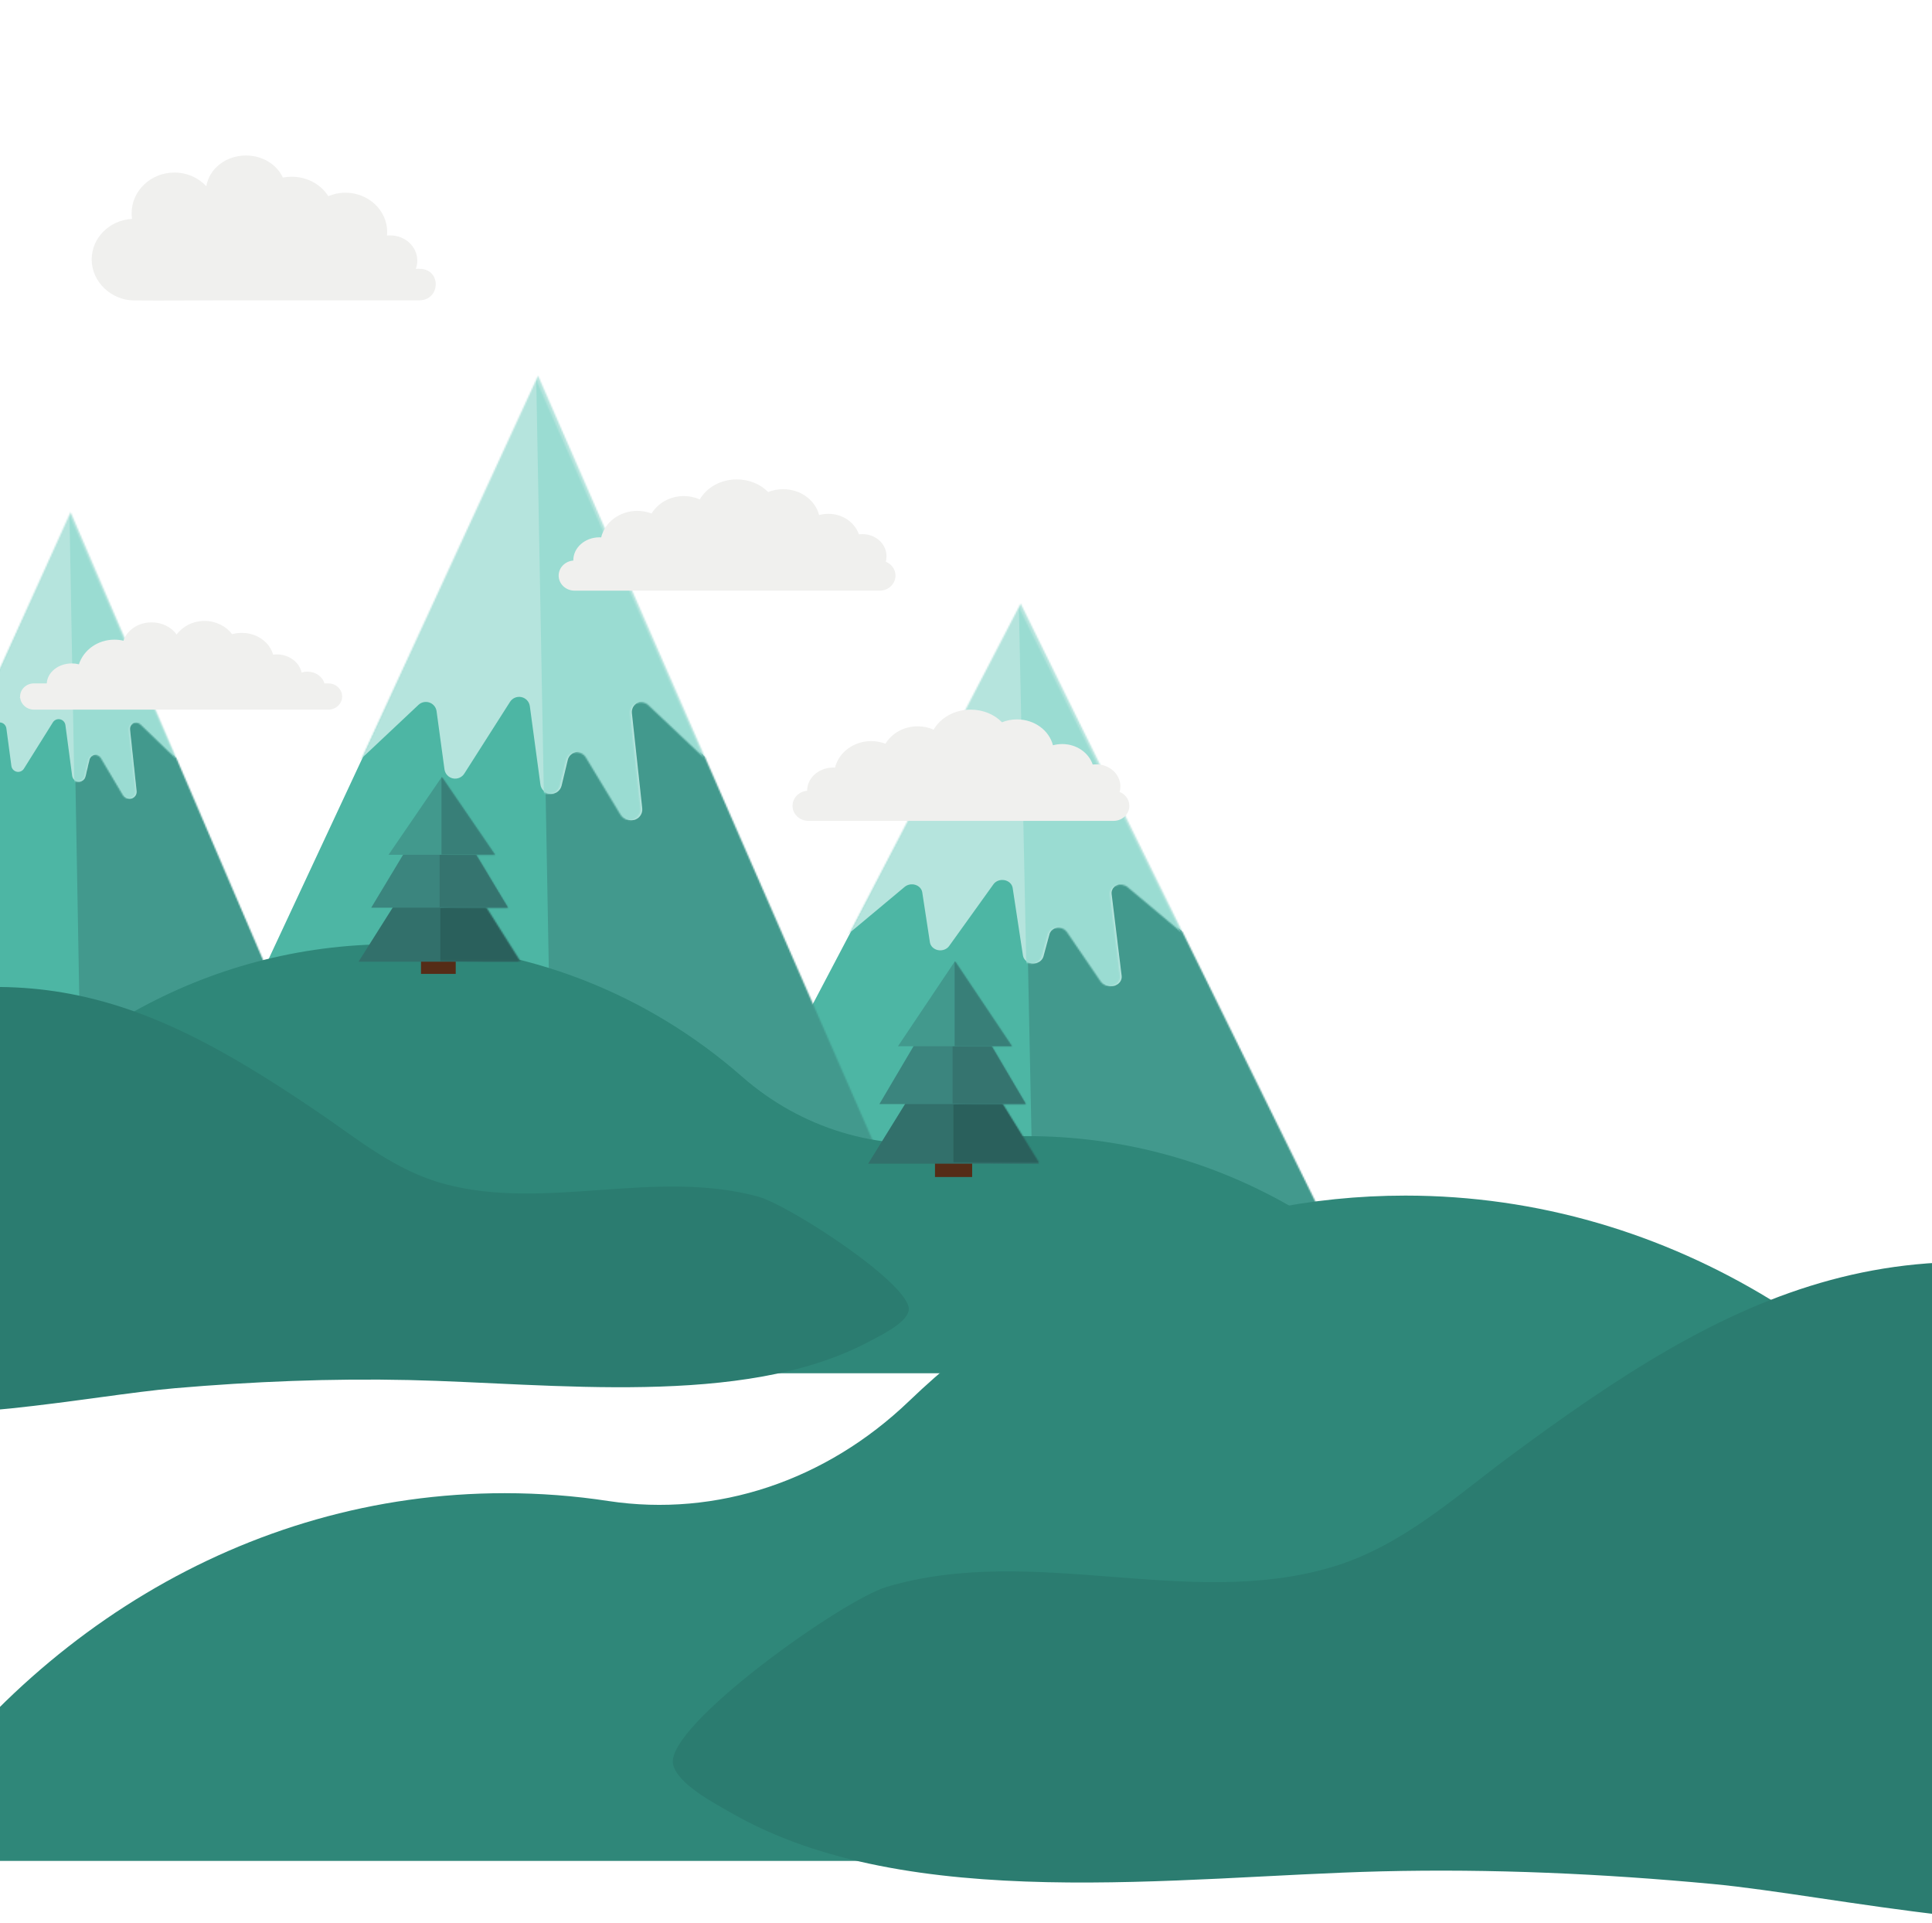 <svg width="1280" height="1274" viewBox="0 0 1280 1274" fill="none" xmlns="http://www.w3.org/2000/svg">
<mask id="mask0_90_4" style="mask-type:luminance" maskUnits="userSpaceOnUse" x="325" y="258" width="1224" height="686">
<path d="M325.611 944H1548.38V258.437H325.611V944Z" fill="white"/>
</mask>
<g mask="url(#mask0_90_4)">
<path fill-rule="evenodd" clip-rule="evenodd" d="M910.662 876.623L675.404 404.803L424.508 881.924L910.662 876.623Z" fill="#4DB6A4"/>
</g>
<mask id="mask1_90_4" style="mask-type:luminance" maskUnits="userSpaceOnUse" x="425" y="399" width="487" height="483">
<path fill-rule="evenodd" clip-rule="evenodd" d="M911.216 876.533L676.198 399.851L425.558 881.888L911.216 876.533Z" fill="white"/>
</mask>
<g mask="url(#mask1_90_4)">
<path fill-rule="evenodd" clip-rule="evenodd" d="M757.749 369.352L676.198 399.851L687.579 956.747L911.216 897.593L757.749 369.352Z" fill="#42998D"/>
<path fill-rule="evenodd" clip-rule="evenodd" d="M803.044 624.232L783.183 616.847C783.183 616.847 762.592 599.388 748.175 587.166C746.073 585.384 742.934 584.953 740.318 586.088C737.704 587.224 736.171 589.682 736.486 592.242C738.299 607.062 740.984 628.999 743.121 646.476C743.472 649.339 741.518 652.029 738.426 652.942C735.334 653.854 731.943 652.741 730.276 650.268C722.794 639.17 714.216 626.446 707.98 617.195C706.536 615.053 703.768 613.9 700.98 614.275C698.192 614.651 695.94 616.481 695.284 618.904C694.082 623.345 692.713 628.408 691.328 633.521C690.551 636.39 687.572 638.361 684.236 638.212C680.902 638.063 678.163 635.835 677.719 632.913C675.425 617.841 672.802 600.584 670.92 588.218C670.532 585.667 668.381 583.603 665.535 583.052C662.69 582.502 659.758 583.582 658.198 585.755C649.614 597.715 637.394 614.74 628.814 626.693C627.256 628.868 624.325 629.946 621.481 629.398C618.635 628.848 616.482 626.786 616.092 624.237C614.489 613.768 612.456 600.506 611.018 591.107C610.67 588.831 608.909 586.92 606.458 586.154C604.008 585.391 601.277 585.901 599.389 587.478C579.313 604.241 535.442 640.871 535.442 640.871L674.96 378.404L803.044 624.232Z" fill="#B5E4DD"/>
</g>
<mask id="mask2_90_4" style="mask-type:luminance" maskUnits="userSpaceOnUse" x="424" y="402" width="487" height="478">
<path fill-rule="evenodd" clip-rule="evenodd" d="M910.304 874.131L675.046 402.31L424.15 879.431L910.304 874.131Z" fill="white"/>
</mask>
<g mask="url(#mask2_90_4)">
<mask id="mask3_90_4" style="mask-type:luminance" maskUnits="userSpaceOnUse" x="534" y="381" width="269" height="273">
<path fill-rule="evenodd" clip-rule="evenodd" d="M802.021 624.403L782.141 617.094C782.141 617.094 761.528 599.813 747.096 587.716C744.992 585.951 741.85 585.525 739.232 586.648C736.615 587.773 735.082 590.206 735.395 592.739C737.21 607.409 739.898 629.122 742.038 646.421C742.389 649.254 740.433 651.917 737.338 652.82C734.243 653.724 730.847 652.622 729.179 650.174C721.69 639.189 713.103 626.595 706.86 617.438C705.415 615.318 702.645 614.177 699.854 614.547C697.063 614.92 694.808 616.731 694.151 619.13C692.948 623.526 691.576 628.536 690.191 633.598C689.414 636.437 686.43 638.389 683.093 638.241C679.755 638.093 677.013 635.888 676.568 632.994C674.273 618.077 671.647 600.996 669.763 588.757C669.374 586.232 667.221 584.189 664.372 583.643C661.525 583.099 658.589 584.168 657.027 586.319C648.435 598.157 636.203 615.008 627.614 626.839C626.054 628.99 623.121 630.061 620.273 629.517C617.424 628.972 615.269 626.931 614.879 624.408C613.274 614.046 611.24 600.919 609.8 591.616C609.451 589.363 607.688 587.471 605.235 586.714C602.782 585.956 600.049 586.463 598.159 588.024C578.063 604.615 534.146 640.871 534.146 640.871L673.807 381.083L802.021 624.403Z" fill="white"/>
</mask>
<g mask="url(#mask3_90_4)">
<path fill-rule="evenodd" clip-rule="evenodd" d="M756.68 372.122L675.046 402.31L686.439 953.528L910.304 894.977L756.68 372.122Z" fill="#9ADCD2"/>
</g>
</g>
<mask id="mask4_90_4" style="mask-type:luminance" maskUnits="userSpaceOnUse" x="-6" y="84" width="1263" height="798">
<path d="M-5.132 881.138H1256.06V84.643H-5.132V881.138Z" fill="white"/>
</mask>
<g mask="url(#mask4_90_4)">
<path fill-rule="evenodd" clip-rule="evenodd" d="M598.304 802.859L355.654 254.692L96.874 809.018L598.304 802.859Z" fill="#4DB6A4"/>
</g>
<mask id="mask5_90_4" style="mask-type:luminance" maskUnits="userSpaceOnUse" x="97" y="248" width="502" height="561">
<path fill-rule="evenodd" clip-rule="evenodd" d="M598.875 802.754L356.473 248.939L97.956 808.976L598.875 802.754Z" fill="white"/>
</mask>
<g mask="url(#mask5_90_4)">
<path fill-rule="evenodd" clip-rule="evenodd" d="M440.586 213.505L356.473 248.939L368.212 895.948L598.875 827.222L440.586 213.505Z" fill="#42998D"/>
<path fill-rule="evenodd" clip-rule="evenodd" d="M487.304 509.628L466.82 501.048C466.82 501.048 445.581 480.764 430.711 466.565C428.543 464.494 425.306 463.993 422.608 465.312C419.912 466.632 418.33 469.488 418.655 472.461C420.525 489.68 423.294 515.166 425.499 535.472C425.861 538.797 423.846 541.923 420.656 542.983C417.467 544.044 413.969 542.75 412.25 539.877C404.533 526.983 395.685 512.201 389.253 501.452C387.764 498.964 384.909 497.624 382.034 498.059C379.158 498.496 376.835 500.623 376.158 503.438C374.919 508.598 373.507 514.479 372.078 520.42C371.277 523.753 368.204 526.044 364.763 525.87C361.325 525.697 358.499 523.109 358.041 519.714C355.676 502.203 352.97 482.153 351.029 467.787C350.628 464.823 348.41 462.425 345.474 461.784C342.54 461.145 339.516 462.4 337.907 464.925C329.053 478.82 316.45 498.6 307.6 512.487C305.993 515.014 302.97 516.267 300.036 515.63C297.1 514.991 294.88 512.595 294.478 509.633C292.824 497.47 290.728 482.063 289.245 471.143C288.885 468.499 287.069 466.278 284.541 465.389C282.014 464.502 279.198 465.094 277.25 466.926C256.544 486.402 211.293 528.959 211.293 528.959L355.196 224.022L487.304 509.628Z" fill="#B5E4DD"/>
</g>
<mask id="mask6_90_4" style="mask-type:luminance" maskUnits="userSpaceOnUse" x="96" y="251" width="502" height="556">
<path fill-rule="evenodd" clip-rule="evenodd" d="M597.934 799.964L355.284 251.797L96.504 806.122L597.934 799.964Z" fill="white"/>
</mask>
<g mask="url(#mask6_90_4)">
<mask id="mask7_90_4" style="mask-type:luminance" maskUnits="userSpaceOnUse" x="209" y="227" width="278" height="317">
<path fill-rule="evenodd" clip-rule="evenodd" d="M486.249 509.827L465.744 501.335C465.744 501.335 444.484 481.257 429.599 467.203C427.428 465.153 424.188 464.658 421.487 465.963C418.788 467.269 417.207 470.096 417.53 473.039C419.402 490.082 422.174 515.309 424.381 535.407C424.743 538.699 422.726 541.792 419.534 542.842C416.341 543.892 412.839 542.611 411.118 539.767C403.394 527.005 394.537 512.373 388.098 501.735C386.608 499.272 383.75 497.946 380.871 498.376C377.993 498.809 375.668 500.914 374.99 503.7C373.749 508.807 372.334 514.629 370.905 520.509C370.104 523.808 367.026 526.075 363.584 525.904C360.142 525.732 357.313 523.17 356.854 519.808C354.487 502.477 351.779 482.632 349.835 468.412C349.434 465.479 347.214 463.105 344.275 462.471C341.338 461.839 338.31 463.081 336.7 465.58C327.837 479.333 315.221 498.911 306.362 512.657C304.753 515.156 301.727 516.4 298.79 515.768C295.852 515.135 293.629 512.764 293.227 509.832C291.571 497.793 289.473 482.543 287.988 471.735C287.628 469.117 285.81 466.919 283.28 466.039C280.75 465.159 277.931 465.747 275.981 467.561C255.254 486.836 209.957 528.959 209.957 528.959L354.007 227.134L486.249 509.827Z" fill="white"/>
</mask>
<g mask="url(#mask7_90_4)">
<path fill-rule="evenodd" clip-rule="evenodd" d="M439.483 216.724L355.284 251.796L367.035 892.208L597.935 824.182L439.483 216.724Z" fill="#9ADCD2"/>
</g>
</g>
<mask id="mask8_90_4" style="mask-type:luminance" maskUnits="userSpaceOnUse" x="-183" y="233" width="800" height="514">
<path d="M-182.18 746.918H616.423V233.292H-182.18V746.918Z" fill="white"/>
</mask>
<g mask="url(#mask8_90_4)">
<path fill-rule="evenodd" clip-rule="evenodd" d="M199.923 696.439L46.274 342.95L-117.589 700.41L199.923 696.439Z" fill="#4DB6A4"/>
</g>
<mask id="mask9_90_4" style="mask-type:luminance" maskUnits="userSpaceOnUse" x="-117" y="339" width="318" height="362">
<path fill-rule="evenodd" clip-rule="evenodd" d="M200.285 696.371L46.792 339.24L-116.904 700.383L200.285 696.371Z" fill="white"/>
</mask>
<g mask="url(#mask9_90_4)">
<path fill-rule="evenodd" clip-rule="evenodd" d="M100.054 316.39L46.792 339.24L54.226 756.468L200.285 712.15L100.054 316.39Z" fill="#42998D"/>
<path fill-rule="evenodd" clip-rule="evenodd" d="M129.637 507.347L116.666 501.814C116.666 501.814 103.217 488.734 93.801 479.577C92.428 478.242 90.378 477.919 88.67 478.769C86.963 479.621 85.961 481.462 86.167 483.38C87.351 494.483 89.105 510.918 90.501 524.012C90.73 526.157 89.454 528.172 87.434 528.856C85.415 529.54 83.2 528.706 82.111 526.853C77.225 518.538 71.622 509.006 67.549 502.075C66.606 500.47 64.799 499.606 62.978 499.887C61.157 500.168 59.686 501.54 59.258 503.355C58.473 506.683 57.579 510.475 56.674 514.306C56.167 516.456 54.221 517.933 52.042 517.821C49.865 517.709 48.076 516.04 47.786 513.851C46.288 502.559 44.575 489.63 43.345 480.365C43.092 478.454 41.687 476.908 39.828 476.494C37.97 476.082 36.055 476.892 35.036 478.52C29.43 487.48 21.449 500.235 15.845 509.191C14.828 510.82 12.914 511.628 11.056 511.217C9.197 510.805 7.791 509.26 7.537 507.35C6.49 499.507 5.162 489.571 4.223 482.53C3.995 480.824 2.845 479.392 1.245 478.819C-0.356 478.247 -2.139 478.629 -3.372 479.811C-16.484 492.37 -45.137 519.813 -45.137 519.813L45.984 323.172L129.637 507.347Z" fill="#B5E4DD"/>
</g>
<mask id="mask10_90_4" style="mask-type:luminance" maskUnits="userSpaceOnUse" x="-118" y="341" width="318" height="358">
<path fill-rule="evenodd" clip-rule="evenodd" d="M199.689 694.572L46.04 341.083L-117.823 698.543L199.689 694.572Z" fill="white"/>
</mask>
<g mask="url(#mask10_90_4)">
<mask id="mask11_90_4" style="mask-type:luminance" maskUnits="userSpaceOnUse" x="-46" y="325" width="175" height="204">
<path fill-rule="evenodd" clip-rule="evenodd" d="M128.969 507.475L115.985 501.999C115.985 501.999 102.522 489.052 93.097 479.989C91.723 478.667 89.671 478.348 87.96 479.189C86.252 480.032 85.25 481.855 85.455 483.752C86.64 494.743 88.396 511.01 89.793 523.971C90.022 526.093 88.745 528.088 86.724 528.765C84.702 529.442 82.485 528.616 81.395 526.783C76.504 518.552 70.895 509.117 66.818 502.257C65.874 500.668 64.065 499.813 62.242 500.091C60.419 500.37 58.947 501.727 58.518 503.524C57.732 506.818 56.836 510.572 55.931 514.364C55.424 516.491 53.475 517.953 51.295 517.842C49.116 517.732 47.325 516.08 47.034 513.912C45.535 502.736 43.82 489.939 42.589 480.769C42.336 478.877 40.929 477.346 39.069 476.937C37.209 476.53 35.292 477.33 34.272 478.942C28.66 487.811 20.671 500.436 15.062 509.3C14.043 510.912 12.127 511.714 10.267 511.306C8.406 510.898 6.999 509.369 6.744 507.479C5.696 499.715 4.367 489.881 3.427 482.911C3.199 481.223 2.048 479.806 0.446 479.238C-1.156 478.671 -2.941 479.05 -4.176 480.22C-17.301 492.65 -45.983 519.813 -45.983 519.813L45.231 325.179L128.969 507.475Z" fill="white"/>
</mask>
<g mask="url(#mask11_90_4)">
<path fill-rule="evenodd" clip-rule="evenodd" d="M99.356 318.466L46.04 341.082L53.481 754.056L199.689 710.189L99.356 318.466Z" fill="#9ADCD2"/>
</g>
</g>
<path fill-rule="evenodd" clip-rule="evenodd" d="M-23.679 690.511C14.674 696.455 54.127 689.451 88.726 670.084C139.479 641.651 197.757 625.467 259.715 625.467C348.286 625.467 429.336 658.537 491.627 713.21C530.614 747.425 581.637 762.945 632.172 755.961C648.028 753.745 664.215 752.607 680.663 752.607C802.165 752.607 909.522 814.84 973.705 909.705H-23.679V690.511Z" fill="#2F8779"/>
<path fill-rule="evenodd" clip-rule="evenodd" d="M-119.67 675.257C24.327 626.517 107.442 666.594 212.049 737.64C237.107 754.659 261.656 775.378 294.198 784.208C361.351 802.426 433.368 774.082 502.068 792.612C522.848 798.219 605.28 851.872 602.016 868.229C600.329 876.674 582.777 885.009 574.565 889.316C491.953 932.645 365.543 916.305 271.112 914.183C219.309 913.02 167.601 915.17 116.123 919.574C60.114 924.363 -46.475 946.98 -99.818 930.273C-124.946 922.404 -145.691 906.193 -157.337 887.751C-178.304 854.552 -161.141 705.584 -119.67 675.257Z" fill="#2B7C70"/>
<path fill-rule="evenodd" clip-rule="evenodd" d="M1332.83 892.85C1278.47 902.067 1222.54 891.207 1173.5 861.179C1101.55 817.093 1018.94 792 931.112 792C805.559 792 690.667 843.274 602.367 928.045C547.1 981.095 474.774 1005.16 403.138 994.331C380.661 990.895 357.716 989.13 334.4 989.13C162.166 989.13 9.982 1085.62 -81 1232.71H1332.83V892.85Z" fill="#2F8779"/>
<path fill-rule="evenodd" clip-rule="evenodd" d="M1468.91 869.199C1264.78 793.627 1146.97 855.767 998.681 965.923C963.16 992.311 928.361 1024.44 882.23 1038.13C787.039 1066.37 684.951 1022.43 587.566 1051.16C558.109 1059.85 441.258 1143.04 445.886 1168.4C448.277 1181.5 473.158 1194.42 484.798 1201.1C601.905 1268.28 781.096 1242.94 914.956 1239.65C988.389 1237.85 1061.69 1241.18 1134.66 1248.01C1214.06 1255.44 1365.15 1290.51 1440.77 1264.6C1476.39 1252.4 1505.79 1227.27 1522.3 1198.67C1552.02 1147.2 1527.69 916.221 1468.91 869.199Z" fill="#2B7C70"/>
<mask id="mask12_90_4" style="mask-type:luminance" maskUnits="userSpaceOnUse" x="-380" y="15" width="2131" height="866">
<path d="M-380 880.054H1751V15H-380V880.054Z" fill="white"/>
</mask>
<g mask="url(#mask12_90_4)">
<path fill-rule="evenodd" clip-rule="evenodd" d="M619.456 779.691H644.074V756.817H619.456V779.691Z" fill="#552C17"/>
<path fill-rule="evenodd" clip-rule="evenodd" d="M631.765 679.395L688.358 770.869H575.172L631.765 679.395Z" fill="#32706B"/>
</g>
<g clip-path="url(#clip0_90_4)">
<mask id="mask13_90_4" style="mask-type:luminance" maskUnits="userSpaceOnUse" x="575" y="678" width="114" height="93">
<path fill-rule="evenodd" clip-rule="evenodd" d="M631.859 678.648L688.452 770.122H575.267L631.859 678.648Z" fill="white"/>
</mask>
<g mask="url(#mask13_90_4)">
<path fill-rule="evenodd" clip-rule="evenodd" d="M688.452 728.189C687.598 727.686 631.657 731.677 631.657 731.677V770.122L694.841 771.61C694.841 771.61 689.306 728.69 688.452 728.189Z" fill="#2A605C"/>
</g>
<path fill-rule="evenodd" clip-rule="evenodd" d="M631.127 649.167L679.627 731.365H582.626L631.127 649.167Z" fill="#3B857E"/>
<mask id="mask14_90_4" style="mask-type:luminance" maskUnits="userSpaceOnUse" x="582" y="649" width="98" height="83">
<path fill-rule="evenodd" clip-rule="evenodd" d="M631.127 649.167L679.627 731.365H582.626L631.127 649.167Z" fill="white"/>
</mask>
<g mask="url(#mask14_90_4)">
<path fill-rule="evenodd" clip-rule="evenodd" d="M668.908 683.591L631.127 692.489V731.365L687.719 734.596L668.908 683.591Z" fill="#35746F"/>
</g>
<mask id="mask15_90_4" style="mask-type:luminance" maskUnits="userSpaceOnUse" x="-318" y="-1" width="2132" height="866">
<path d="M-317.737 864.085H1813.26V-0.969H-317.737V864.085Z" fill="white"/>
</mask>
<g mask="url(#mask15_90_4)">
<path fill-rule="evenodd" clip-rule="evenodd" d="M632.696 636.723L670.477 693.079H594.915L632.696 636.723Z" fill="#42998D"/>
</g>
<mask id="mask16_90_4" style="mask-type:luminance" maskUnits="userSpaceOnUse" x="594" y="636" width="77" height="58">
<path fill-rule="evenodd" clip-rule="evenodd" d="M632.677 636.754L670.458 693.107H594.893L632.677 636.754Z" fill="white"/>
</mask>
<g mask="url(#mask16_90_4)">
<path fill-rule="evenodd" clip-rule="evenodd" d="M665.882 642.462L632.474 636.752V693.107L681.177 696.844L665.882 642.462Z" fill="#387F78"/>
</g>
</g>
<mask id="mask17_90_4" style="mask-type:luminance" maskUnits="userSpaceOnUse" x="-655" y="-56" width="1992" height="794">
<path d="M-655 737.039H1336.26V-55.035H-655V737.039Z" fill="white"/>
</mask>
<g mask="url(#mask17_90_4)">
<path fill-rule="evenodd" clip-rule="evenodd" d="M278.918 645.143H301.922V624.199H278.918V645.143Z" fill="#552C17"/>
<path fill-rule="evenodd" clip-rule="evenodd" d="M290.42 553.308L343.302 637.065H237.538L290.42 553.308Z" fill="#32706B"/>
</g>
<g clip-path="url(#clip1_90_4)">
<mask id="mask18_90_4" style="mask-type:luminance" maskUnits="userSpaceOnUse" x="239" y="553" width="106" height="84">
<path fill-rule="evenodd" clip-rule="evenodd" d="M291.931 553.039L344.813 636.796H239.049L291.931 553.039Z" fill="white"/>
</mask>
<g mask="url(#mask18_90_4)">
<path fill-rule="evenodd" clip-rule="evenodd" d="M344.813 598.4C344.015 597.94 291.741 601.594 291.741 601.594V636.796L350.782 638.158C350.782 638.158 345.61 598.858 344.813 598.4Z" fill="#2A605C"/>
</g>
<path fill-rule="evenodd" clip-rule="evenodd" d="M291.246 526.045L336.566 601.308H245.926L291.246 526.045Z" fill="#3B857E"/>
<mask id="mask19_90_4" style="mask-type:luminance" maskUnits="userSpaceOnUse" x="245" y="526" width="92" height="76">
<path fill-rule="evenodd" clip-rule="evenodd" d="M291.246 526.045L336.566 601.308H245.926L291.246 526.045Z" fill="white"/>
</mask>
<g mask="url(#mask19_90_4)">
<path fill-rule="evenodd" clip-rule="evenodd" d="M326.549 557.564L291.246 565.712V601.308L344.128 604.267L326.549 557.564Z" fill="#35746F"/>
</g>
<mask id="mask20_90_4" style="mask-type:luminance" maskUnits="userSpaceOnUse" x="-596" y="-70" width="1992" height="793">
<path d="M-595.397 722.831H1395.87V-69.242H-595.397V722.831Z" fill="white"/>
</mask>
<g mask="url(#mask20_90_4)">
<path fill-rule="evenodd" clip-rule="evenodd" d="M292.712 514.651L328.016 566.252H257.409L292.712 514.651Z" fill="#42998D"/>
</g>
<mask id="mask21_90_4" style="mask-type:luminance" maskUnits="userSpaceOnUse" x="257" y="514" width="71" height="53">
<path fill-rule="evenodd" clip-rule="evenodd" d="M292.695 514.679L327.998 566.278H257.388L292.695 514.679Z" fill="white"/>
</mask>
<g mask="url(#mask21_90_4)">
<path fill-rule="evenodd" clip-rule="evenodd" d="M323.722 519.905L292.505 514.677V566.278L338.015 569.699L323.722 519.905Z" fill="#387F78"/>
</g>
</g>
<path fill-rule="evenodd" clip-rule="evenodd" d="M13 462.325H13.392C13.856 466.679 17.782 470.079 22.456 470.079H217.547C222.577 470.079 226.682 466.168 226.682 461.408V461.372C226.682 456.612 222.577 452.703 217.547 452.703H214.941C213.656 448.214 209.125 444.916 203.736 444.916C202.344 444.916 201.025 445.153 199.81 445.527C198.349 438.692 191.531 433.49 183.36 433.49C182.54 433.49 181.754 433.559 180.969 433.661C178.615 425.363 170.228 419.243 160.2 419.243C157.988 419.243 155.811 419.55 153.813 420.092C149.745 414.788 143.037 411.321 135.505 411.321C127.834 411.321 121.053 414.89 117.021 420.332C113.631 415.503 107.494 412.271 100.464 412.271C91.578 412.271 84.121 417.407 81.837 424.445C79.909 423.97 77.875 423.73 75.77 423.73C64.707 423.73 55.358 430.6 52.289 440.054C50.79 439.678 49.22 439.476 47.579 439.476C38.622 439.476 31.342 445.358 30.985 452.703H22.456C17.424 452.703 13.321 456.612 13.321 461.372V461.408L13.357 461.917L13 462.325Z" fill="#F0F0EE"/>
<path fill-rule="evenodd" clip-rule="evenodd" d="M384.118 391.263H582.828C588.597 391.263 593.279 386.799 593.279 381.303C593.279 377.165 590.652 373.627 586.883 372.105C587.168 370.907 587.339 369.71 587.339 368.459C587.339 360.349 580.2 353.817 571.347 353.817C570.547 353.817 569.805 353.872 569.005 353.925C566.321 346.089 558.323 340.374 548.842 340.374C546.673 340.374 544.615 340.647 542.673 341.191C540.16 331.339 530.452 324.047 518.857 324.047C515.315 324.047 511.945 324.699 508.918 325.951C503.892 320.78 496.41 317.57 488.128 317.57C477.447 317.57 468.136 322.959 463.623 330.85C460.426 329.381 456.828 328.618 453 328.618C443.863 328.618 435.923 333.245 431.697 340.156C428.784 339.068 425.584 338.415 422.271 338.415C410.563 338.415 400.739 345.926 398.281 355.994C397.939 355.941 397.539 355.941 397.139 355.941C387.602 355.941 379.834 362.744 379.834 371.125V371.343C374.408 371.724 370.123 376.077 370.123 381.303C370.123 386.799 374.865 391.263 380.634 391.263H384.118Z" fill="#F0F0EE"/>
<path fill-rule="evenodd" clip-rule="evenodd" d="M539.06 543.772H737.77C743.539 543.772 748.221 539.309 748.221 533.812C748.221 529.675 745.594 526.137 741.826 524.614C742.11 523.416 742.281 522.219 742.281 520.968C742.281 512.858 735.142 506.326 726.289 506.326C725.489 506.326 724.747 506.381 723.947 506.434C721.263 498.598 713.266 492.883 703.784 492.883C701.615 492.883 699.558 493.156 697.616 493.7C695.102 483.848 685.394 476.556 673.799 476.556C670.257 476.556 666.887 477.208 663.86 478.46C658.834 473.289 651.352 470.079 643.07 470.079C632.389 470.079 623.079 475.468 618.566 483.359C615.368 481.89 611.77 481.128 607.942 481.128C598.805 481.128 590.865 485.754 586.639 492.665C583.726 491.577 580.526 490.925 577.213 490.925C565.505 490.925 555.681 498.435 553.224 508.503C552.881 508.45 552.481 508.45 552.081 508.45C542.544 508.45 534.776 515.253 534.776 523.634V523.852C529.35 524.233 525.066 528.586 525.066 533.812C525.066 539.309 529.807 543.772 535.576 543.772H539.06Z" fill="#F0F0EE"/>
<path fill-rule="evenodd" clip-rule="evenodd" d="M278.73 178.094C278.209 178.062 277.681 178.046 277.151 178.046C276.576 178.046 276.052 178.046 275.477 178.095C276.104 176.4 276.471 174.553 276.471 172.658C276.471 163.426 268.459 155.942 258.615 155.942C257.829 155.942 257.149 155.942 256.415 156.042C256.469 155.242 256.52 154.445 256.52 153.647C256.52 139.326 244.109 127.651 228.82 127.651C224.787 127.651 220.965 128.497 217.508 129.945C212.692 122.26 203.633 117.072 193.211 117.072C191.222 117.072 189.284 117.27 187.399 117.62C183.472 109.037 173.994 103 162.944 103C149.547 103 138.472 111.876 136.724 123.396C131.531 117.83 123.983 114.304 115.553 114.304C99.894 114.304 87.2 126.399 87.2 141.32C87.2 142.571 87.321 143.791 87.493 144.997C72.584 145.791 60.739 157.531 60.739 171.937C60.739 186.478 73.477 198.874 88.743 199.025C108.739 199.22 128.782 198.953 148.793 198.953C171.5 198.953 194.207 198.953 216.914 198.953C234.04 198.953 251.168 198.953 268.296 198.953C271.43 198.953 274.566 198.953 277.702 198.953C291.655 198.953 292.657 178.926 278.73 178.094Z" fill="#F0F0EE"/>
<defs>
<clipPath id="clip0_90_4">
<rect width="164.371" height="187.748" fill="white" transform="translate(563 605.721)"/>
</clipPath>
<clipPath id="clip1_90_4">
<rect width="153.593" height="171.909" fill="white" transform="translate(227.587 486.264)"/>
</clipPath>
</defs>
</svg>
